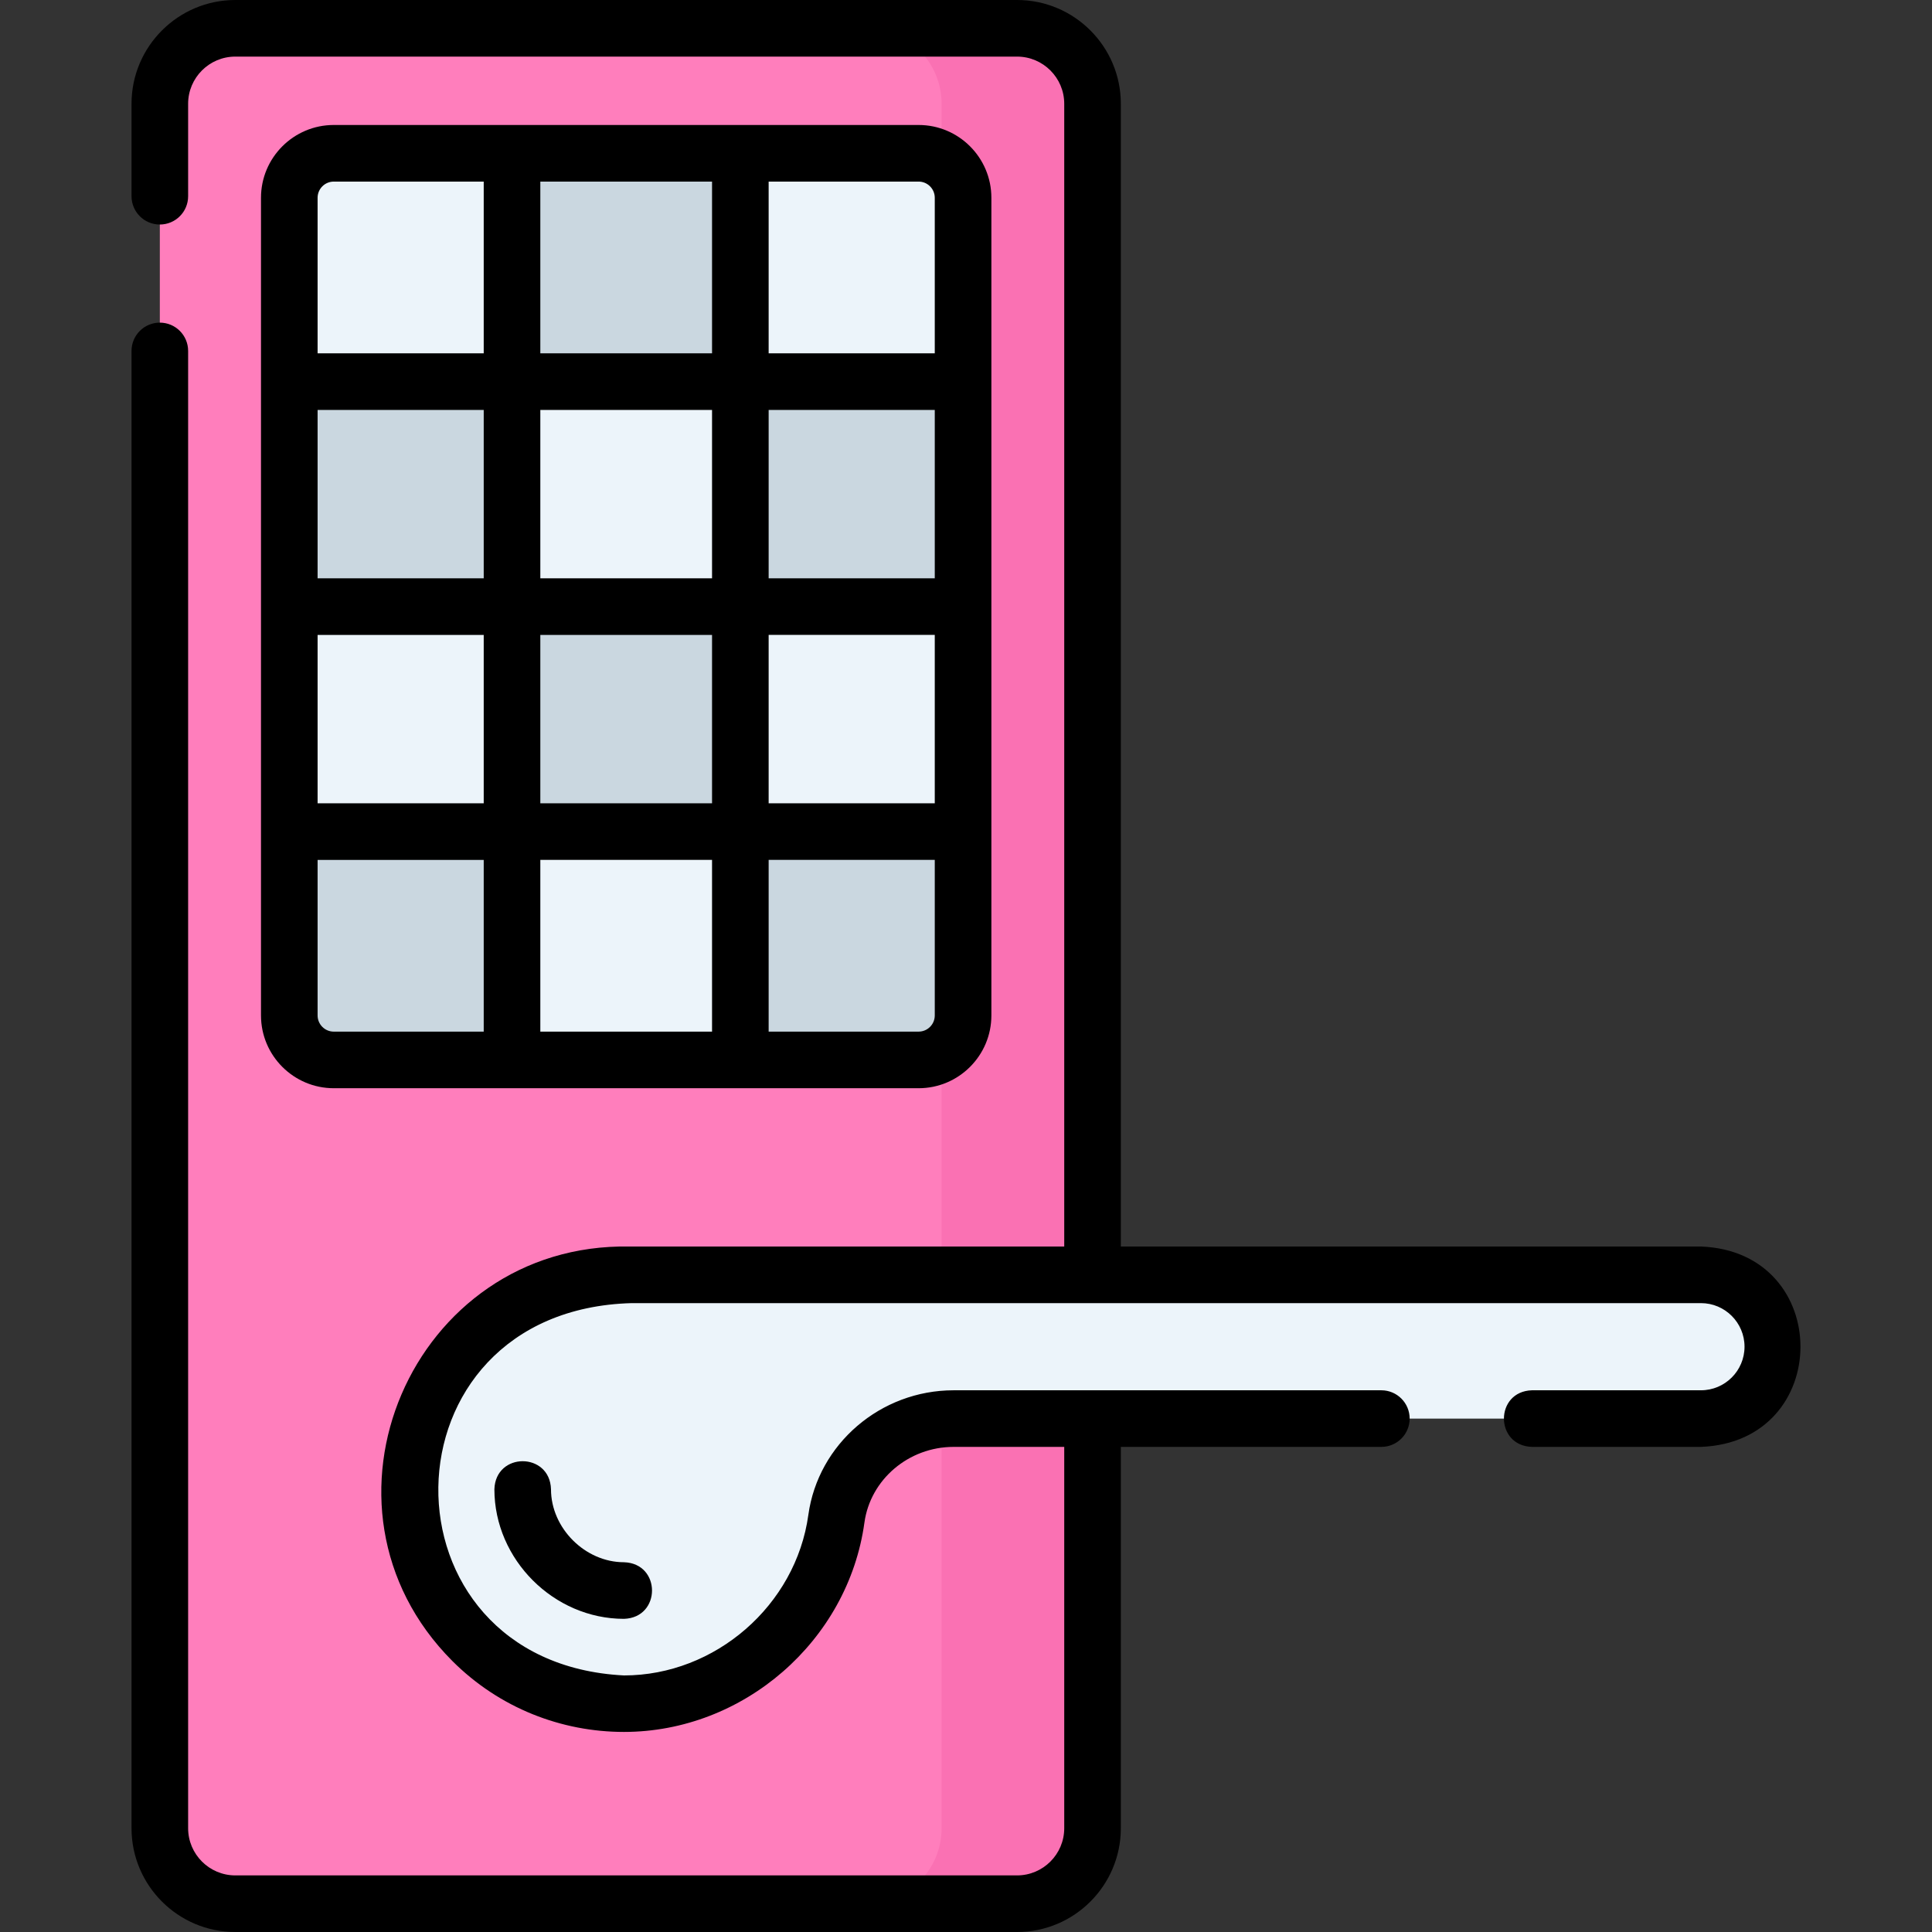 <svg id="Layer_1" enable-background="new 0 0 512 512" height="512" viewBox="0 0 512 512" width="512" xmlns="http://www.w3.org/2000/svg"><rect x="0" y="0" width="512" height="512" fill="#333333" stroke="none"/><g><g><g><path d="m62.356 7.5h207.178c11.046 0 20 8.954 20 20v457c0 11.046-8.954 20-20 20h-207.178c-11.046 0-20-8.954-20-20v-457c0-11.046 8.955-20 20-20z" fill="#ff7ebc"/><path d="m269.534 7.5h-40c11.046 0 20 8.954 20 20v457c0 11.046-8.954 20-20 20h40c11.046 0 20-8.954 20-20v-457c0-11.046-8.954-20-20-20z" fill="#fa71b3"/><g><path d="m469.817 356.891c0-10.52-8.529-19.049-19.049-19.049h-283.974l-.001.027c-15.021-.382-30.163 5.148-41.627 16.613-22.196 22.196-22.196 58.184 0 80.38 22.196 22.196 58.184 22.196 80.38 0 9.106-9.106 14.473-20.533 16.104-32.375 2.112-15.331 15.588-26.546 31.065-26.546h198.054c10.52-.001 19.048-8.53 19.048-19.05z" fill="#ecf4fa"/></g></g><g><path d="m88.453 40.622h154.984c6.51 0 11.787 5.277 11.787 11.787v216.694c0 6.51-5.277 11.787-11.787 11.787h-154.984c-6.51 0-11.787-5.277-11.787-11.787v-216.694c0-6.51 5.278-11.787 11.787-11.787z" fill="#ecf4fa"/><g fill="#cad7e0"><path d="m135.692 160.756h60.507v59.622h-60.507z"/><path d="m196.199 280.891h47.238c6.51 0 11.787-5.277 11.787-11.787v-48.725h-59.025z"/><path d="m76.666 220.378v48.725c0 6.51 5.277 11.787 11.787 11.787h47.238v-60.512z"/><path d="m135.692 40.622h60.507v60.512h-60.507z"/><path d="m76.666 101.134h59.025v59.622h-59.025z"/><path d="m196.199 101.134h59.025v59.622h-59.025z"/></g></g></g><g><path d="m450.769 330.342h-153.735v-302.842c0-15.164-12.337-27.5-27.5-27.5h-207.178c-15.163 0-27.5 12.336-27.5 27.5v24.5c0 4.142 3.357 7.5 7.5 7.5s7.5-3.358 7.5-7.5v-24.5c0-6.893 5.607-12.5 12.5-12.5h207.178c6.893 0 12.5 5.607 12.5 12.5v302.842h-115.24c-57.652-1.028-87.738 68.88-46.931 109.824 12.542 12.542 29.018 18.813 45.492 18.813 31.651 0 59.402-24.091 63.725-55.469 1.576-11.442 11.736-20.07 23.635-20.07h29.319v101.06c0 6.893-5.607 12.5-12.5 12.5h-207.178c-6.893 0-12.5-5.607-12.5-12.5v-391.5c0-4.142-3.357-7.5-7.5-7.5s-7.5 3.358-7.5 7.5v391.5c0 15.164 12.337 27.5 27.5 27.5h207.178c15.163 0 27.5-12.336 27.5-27.5v-101.06h69.04c4.143 0 7.5-3.358 7.5-7.5s-3.357-7.5-7.5-7.5h-113.359c-19.353 0-35.901 14.197-38.494 33.022-3.307 23.994-24.683 42.546-48.865 42.546-66.254-3.337-65.61-96.853 2.07-98.667h283.343c6.368 0 11.549 5.181 11.549 11.549s-5.181 11.549-11.549 11.549h-44.777c-9.901.297-9.922 14.695 0 15h44.777c35.156-1.325 35.176-51.763 0-53.097z"/><path d="m146.019 394.672c-.298-9.903-14.696-9.919-15 0 0 18.612 15.725 34.337 34.337 34.337 9.91-.307 9.916-14.692 0-15-10.301 0-19.337-9.036-19.337-19.337z"/><path d="m243.438 288.391c10.635 0 19.287-8.652 19.287-19.287v-216.695c0-10.635-8.652-19.287-19.287-19.287h-154.985c-10.635 0-19.287 8.652-19.287 19.287v216.694c0 10.635 8.652 19.287 19.287 19.287h154.985zm-39.739-240.269h39.738c2.364 0 4.287 1.923 4.287 4.287v41.225h-44.025zm0 60.512h44.025v44.622h-44.025zm0 59.622h44.025v44.622h-44.025zm0 59.622h44.025v41.225c0 2.364-1.923 4.287-4.287 4.287h-39.738zm-60.508-179.756h45.508v45.512h-45.508zm0 60.512h45.508v44.622h-45.508zm0 59.622h45.508v44.622h-45.508zm0 59.622h45.508v45.512h-45.508zm-59.025-175.469c0-2.364 1.923-4.287 4.287-4.287h39.738v45.512h-44.025zm0 56.225h44.025v44.622h-44.025zm0 59.622h44.025v44.622h-44.025zm0 100.848v-41.225h44.025v45.512h-39.738c-2.364 0-4.287-1.924-4.287-4.287z"/></g></g></svg>